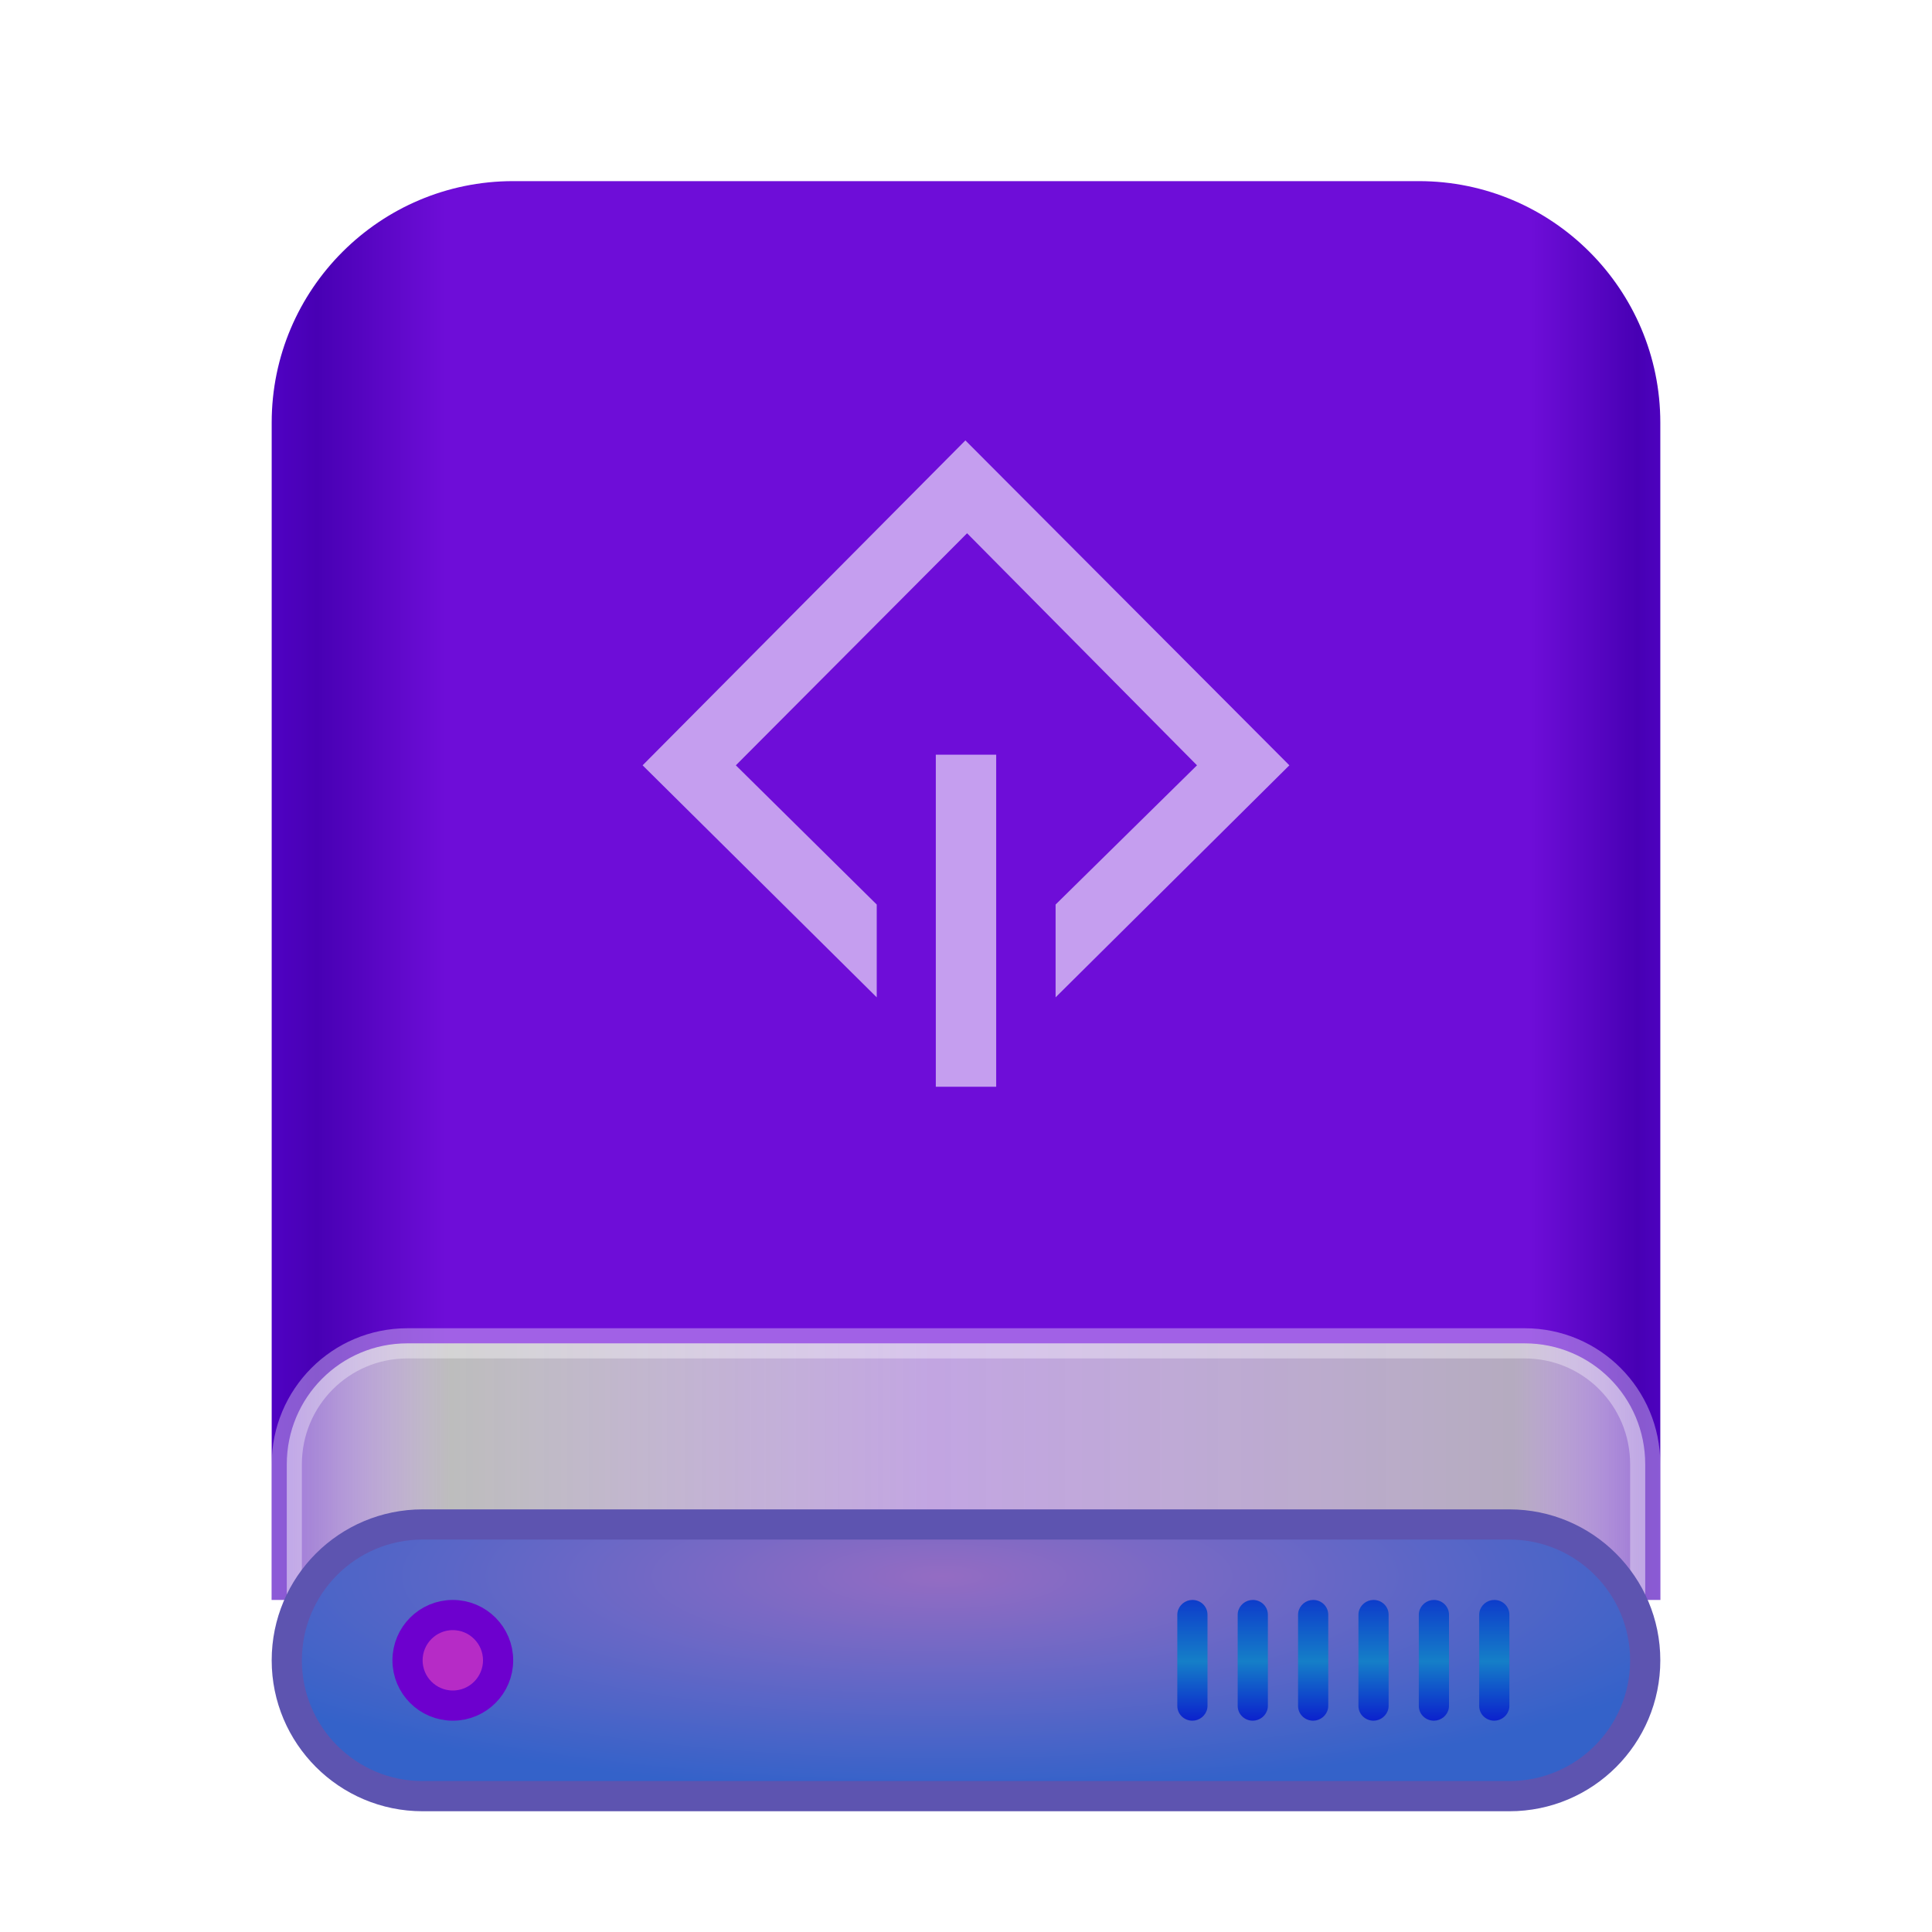 <svg xmlns="http://www.w3.org/2000/svg" width="64" height="64" viewBox="0 0 64 64">
  <defs>
    <filter id="drive-removable-media-scsi-a" width="134.8%" height="129.6%" x="-17.4%" y="-14.8%" filterUnits="objectBoundingBox">
      <feOffset dy="1" in="SourceAlpha" result="shadowOffsetOuter1"/>
      <feGaussianBlur in="shadowOffsetOuter1" result="shadowBlurOuter1" stdDeviation="1.5"/>
      <feComposite in="shadowBlurOuter1" in2="SourceAlpha" operator="out" result="shadowBlurOuter1"/>
      <feColorMatrix in="shadowBlurOuter1" result="shadowMatrixOuter1" values="0 0 0 0 0   0 0 0 0 0   0 0 0 0 0  0 0 0 0.2 0"/>
      <feMerge>
        <feMergeNode in="shadowMatrixOuter1"/>
        <feMergeNode in="SourceGraphic"/>
      </feMerge>
    </filter>
    <linearGradient id="drive-removable-media-scsi-b" x1="102.549%" x2="-2.652%" y1="57.682%" y2="57.682%">
      <stop offset="0%" stop-color="#5704D2"/>
      <stop offset="4.571%" stop-color="#4800B4"/>
      <stop offset="11.797%" stop-color="#6E0DD8"/>
      <stop offset="85.095%" stop-color="#6E0DD8"/>
      <stop offset="93.793%" stop-color="#4800B4"/>
      <stop offset="100%" stop-color="#5704D2"/>
    </linearGradient>
    <linearGradient id="drive-removable-media-scsi-c" x1="100%" x2="0%" y1="56.43%" y2="56.43%">
      <stop offset="0%" stop-color="#FFF" stop-opacity=".46"/>
      <stop offset="9.936%" stop-color="#BDBDBD" stop-opacity=".9"/>
      <stop offset="52.356%" stop-color="#E6E6E6" stop-opacity=".7"/>
      <stop offset="87.648%" stop-color="#BDBDBD"/>
      <stop offset="100%" stop-color="#FFF" stop-opacity=".46"/>
    </linearGradient>
    <radialGradient id="drive-removable-media-scsi-d" cx="48.239%" cy="19.103%" r="78.654%" fx="48.239%" fy="19.103%" gradientTransform="matrix(0 1 -.778 0 .631 -.291)">
      <stop offset="0%" stop-color="#946CC3"/>
      <stop offset="100%" stop-color="#3462C9"/>
    </radialGradient>
    <linearGradient id="drive-removable-media-scsi-e" x1="50%" x2="50%" y1="0%" y2="100%">
      <stop offset="0%" stop-color="#0D3CCB"/>
      <stop offset="50.85%" stop-color="#157FC8"/>
      <stop offset="100%" stop-color="#0B21CD"/>
    </linearGradient>
  </defs>
  <g fill="none" fill-rule="evenodd">
    <g filter="url(#drive-removable-media-scsi-a)" transform="translate(9 5)">
      <path fill="url(#drive-removable-media-scsi-b)" d="M-3.48450158e-10,8 C-3.48450158e-10,3.582 3.59,4.06657819e-10 7.999,4.06657819e-10 L38.001,4.06657819e-10 C42.419,4.06657819e-10 46,3.591 46,8 L46,47 L-3.48450158e-10,47 L-3.48450158e-10,8 Z"/>
      <path fill="url(#drive-removable-media-scsi-c)" stroke="#FFF" stroke-opacity=".35" d="M0.5,42.507 L0.5,47.493 C0.5,49.714 2.284,51.5 4.494,51.5 L41.506,51.5 C43.715,51.5 45.5,49.709 45.5,47.493 L45.5,42.507 C45.5,40.286 43.716,38.5 41.506,38.5 L4.494,38.5 C2.285,38.5 0.5,40.291 0.5,42.507 Z"/>
      <path fill="url(#drive-removable-media-scsi-d)" stroke="#5D54B0" d="M0.5,49 C0.5,51.482 2.516,53.5 4.999,53.5 L41.001,53.5 C43.488,53.5 45.5,51.487 45.5,49 C45.5,46.518 43.484,44.5 41.001,44.5 L4.999,44.5 C2.512,44.5 0.5,46.513 0.5,49 Z"/>
      <path fill="url(#drive-removable-media-scsi-e)" d="M30.5,47 C30.776,47 31,47.215 31,47.49 L31,50.51 C31,50.75 30.817,50.951 30.588,50.992 L30.5,51 C30.224,51 30,50.785 30,50.51 L30,47.49 C30,47.25 30.183,47.049 30.412,47.008 L30.5,47 Z M32.5,47 C32.776,47 33,47.215 33,47.49 L33,50.51 C33,50.75 32.817,50.951 32.588,50.992 L32.5,51 C32.224,51 32,50.785 32,50.51 L32,47.49 C32,47.25 32.183,47.049 32.412,47.008 L32.5,47 Z M34.5,47 C34.776,47 35,47.215 35,47.49 L35,50.51 C35,50.75 34.817,50.951 34.588,50.992 L34.5,51 C34.224,51 34,50.785 34,50.51 L34,47.49 C34,47.25 34.183,47.049 34.412,47.008 L34.5,47 Z M36.5,47 C36.776,47 37,47.215 37,47.49 L37,50.51 C37,50.75 36.817,50.951 36.588,50.992 L36.5,51 C36.224,51 36,50.785 36,50.51 L36,47.49 C36,47.25 36.183,47.049 36.412,47.008 L36.5,47 Z M38.5,47 C38.776,47 39,47.215 39,47.49 L39,50.51 C39,50.75 38.817,50.951 38.588,50.992 L38.5,51 C38.224,51 38,50.785 38,50.51 L38,47.49 C38,47.25 38.183,47.049 38.412,47.008 L38.5,47 Z M40.5,47 C40.776,47 41,47.215 41,47.49 L41,50.51 C41,50.75 40.817,50.951 40.588,50.992 L40.5,51 C40.224,51 40,50.785 40,50.51 L40,47.49 C40,47.25 40.183,47.049 40.412,47.008 L40.5,47 Z"/>
      <path fill="#B62BC6" stroke="#6D00CE" d="M6,50.5 C6.828,50.5 7.5,49.828 7.5,49 C7.5,48.172 6.828,47.5 6,47.5 C5.172,47.5 4.5,48.172 4.5,49 C4.5,49.828 5.172,50.5 6,50.5 Z"/>
    </g>
    <g fill="#FFF" fill-opacity=".6" transform="translate(21 14.333)">
      <polygon points="10 10.667 12 10.667 12 21.667 10 21.667"/>
      <polygon points="8.043 15.631 3.376 11.019 11.036 3.332 18.652 11.019 13.968 15.631 13.968 18.705 21.712 11.019 10.98 .256 .287 11.019 8.043 18.705"/>
    </g>
  </g>
</svg>

